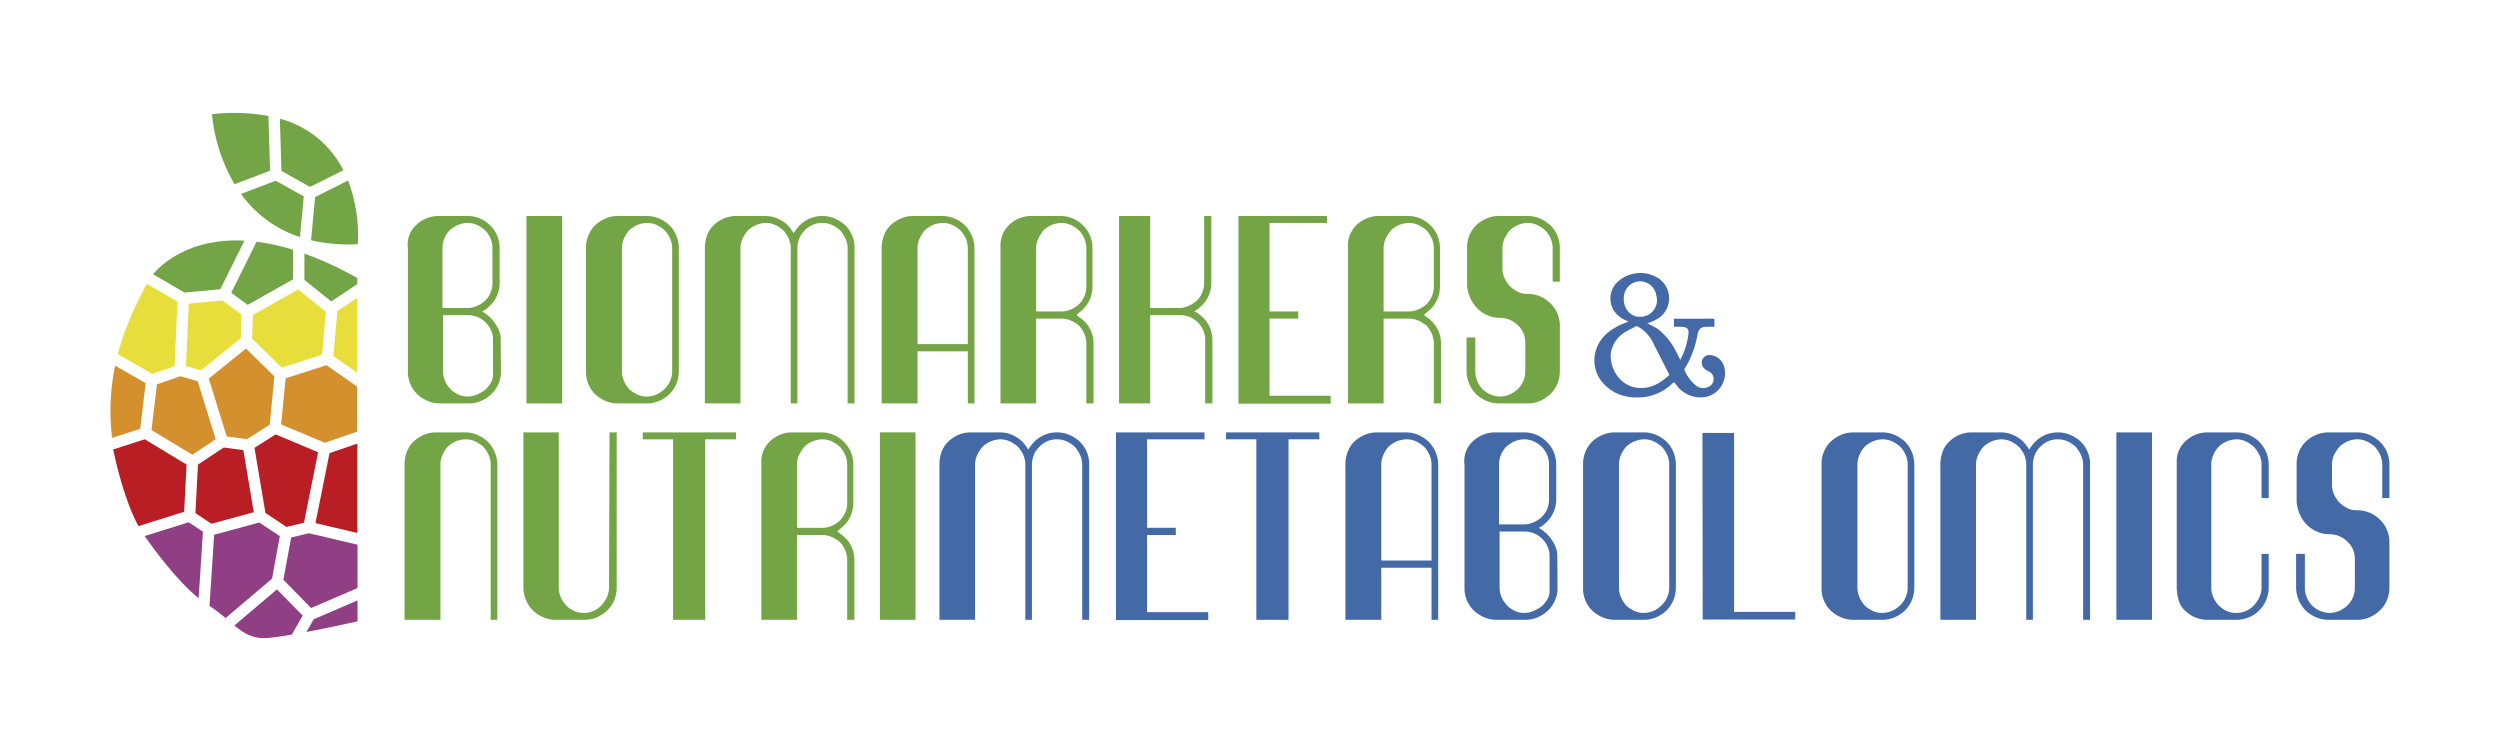 <svg id="Capa_1" data-name="Capa 1" xmlns="http://www.w3.org/2000/svg" viewBox="0 0 660.472 198.425">
  <defs>
    <style>
      .cls-1 {
        fill: #73a445;
      }

      .cls-2 {
        fill: #4469a7;
      }

      .cls-3 {
        fill: #903f84;
      }

      .cls-4 {
        fill: #b81e24;
      }

      .cls-5 {
        fill: #d3902c;
      }

      .cls-6 {
        fill: #e7de3c;
      }

      .cls-7 {
        fill: none;
      }
    </style>
  </defs>
  <g>
    <g>
      <path class="cls-1" d="M129.636,163.749V122.802a6.364,6.364,0,0,0-.527-2.599,7.858,7.858,0,0,0-1.439-2.177,8.313,8.313,0,0,0-2.107-1.405,6.036,6.036,0,0,0-2.599-.562,7.136,7.136,0,0,0-2.634.597,7.759,7.759,0,0,0-2.072,1.37,8.777,8.777,0,0,0-1.37,2.177,6.365,6.365,0,0,0-.527,2.599V163.749h-9.482V122.802a9.553,9.553,0,0,1,.597-3.407,7.517,7.517,0,0,1,1.721-2.704,9.414,9.414,0,0,1,2.739-1.791,8.24,8.24,0,0,1,3.301-.667h7.585a8.249,8.249,0,0,1,3.301.667,9.453,9.453,0,0,1,2.739,1.791,8.897,8.897,0,0,1,1.826,2.704,8.309,8.309,0,0,1,.702,3.407V163.749Z"/>
      <path class="cls-1" d="M161.031,114.233h1.896v40.947a8.666,8.666,0,0,1-.667,3.407,7.874,7.874,0,0,1-1.861,2.704,9.554,9.554,0,0,1-2.704,1.791,8.178,8.178,0,0,1-3.336.667H146.844a8.242,8.242,0,0,1-3.301-.667,9.387,9.387,0,0,1-2.739-1.791,8.764,8.764,0,0,1-2.528-6.111V114.233h9.341v40.947a6.362,6.362,0,0,0,.527,2.599,7.794,7.794,0,0,0,1.44,2.178,7.311,7.311,0,0,0,2.001,1.404,5.628,5.628,0,0,0,2.494.562,6.327,6.327,0,0,0,4.846-2.037,8.27,8.27,0,0,0,1.405-2.107,6.029,6.029,0,0,0,.562-2.599Z"/>
      <path class="cls-1" d="M186.316,116.059v47.69h-8.499v-47.69H169.81v-1.826h24.653V116.059Z"/>
      <path class="cls-1" d="M222.908,138.886q-.562.492-1.053.913-.492.421-.632.562a7.824,7.824,0,0,0,.913.738,8.719,8.719,0,0,1,1.054.878,7.982,7.982,0,0,1,1.861,2.669,8.423,8.423,0,0,1,.667,3.371V163.749h-1.896V148.016a6.619,6.619,0,0,0-.526-2.634,7.482,7.482,0,0,0-1.37-2.142,8.77,8.77,0,0,0-2.178-1.37,6.37,6.37,0,0,0-2.599-.527h-6.602V163.749H201.135V122.169a7.43,7.43,0,0,1,2.177-5.479,8.507,8.507,0,0,1,2.669-1.791,8.242,8.242,0,0,1,3.301-.667h7.585a8.354,8.354,0,0,1,3.406.667,8.639,8.639,0,0,1,2.634,1.791,7.873,7.873,0,0,1,1.861,2.704,8.67,8.67,0,0,1,.667,3.407v10.043a8.49,8.49,0,0,1-.667,3.336A7.868,7.868,0,0,1,222.908,138.886Zm-5.759.562a6.37,6.37,0,0,0,2.599-.526,7.844,7.844,0,0,0,2.178-1.44,6.633,6.633,0,0,0,1.37-2.037,6.363,6.363,0,0,0,.526-2.599V122.802a6.372,6.372,0,0,0-.526-2.599,7.87,7.87,0,0,0-1.44-2.177,8.313,8.313,0,0,0-2.107-1.405,6.036,6.036,0,0,0-2.599-.562,7.668,7.668,0,0,0-2.528.562,6.395,6.395,0,0,0-2.107,1.405,9.632,9.632,0,0,0-1.405,2.177,6.017,6.017,0,0,0-.562,2.599V139.447Z"/>
      <path class="cls-1" d="M232.46,163.749V114.233H241.872V163.749Z"/>
      <path class="cls-2" d="M270.879,163.749V122.802a6.372,6.372,0,0,0-.526-2.599,7.871,7.871,0,0,0-1.44-2.177,8.313,8.313,0,0,0-2.107-1.405,5.876,5.876,0,0,0-2.528-.562,7.136,7.136,0,0,0-2.634.597,7.759,7.759,0,0,0-2.072,1.37,9.631,9.631,0,0,0-1.405,2.177,6.017,6.017,0,0,0-.562,2.599V163.749h-9.412V122.802a10.077,10.077,0,0,1,.562-3.407,6.757,6.757,0,0,1,1.756-2.704,8.502,8.502,0,0,1,2.669-1.791,8.241,8.241,0,0,1,3.301-.667h7.585a8.175,8.175,0,0,1,3.336.667,9.596,9.596,0,0,1,2.704,1.791,12.312,12.312,0,0,1,1.545,2.107,10.455,10.455,0,0,1,1.615-2.107,8.616,8.616,0,0,1,2.634-1.791,8.589,8.589,0,0,1,6.637,0,9.44,9.44,0,0,1,2.739,1.791,8.152,8.152,0,0,1,2.458,6.111V163.749h-1.826V122.802a6.038,6.038,0,0,0-.562-2.599,9.682,9.682,0,0,0-1.405-2.177,8.31,8.31,0,0,0-2.107-1.405,6.037,6.037,0,0,0-2.599-.562,6.314,6.314,0,0,0-4.706,2.037,6.389,6.389,0,0,0-1.405,2.107,6.758,6.758,0,0,0-.492,2.599V163.749Z"/>
      <path class="cls-2" d="M319.412,163.819H294.829V114.233h23.388V116.059H303.046V139.447h7.585v1.896h-7.585v20.369h16.154v2.107Z"/>
      <path class="cls-2" d="M340.411,116.059v47.69h-8.499v-47.69h-8.007v-1.826h24.653V116.059Z"/>
      <path class="cls-2" d="M378.198,163.749V149.983H364.923V163.749h-9.481V122.802a9.553,9.553,0,0,1,.597-3.407,7.524,7.524,0,0,1,1.721-2.704,9.427,9.427,0,0,1,2.739-1.791,8.242,8.242,0,0,1,3.301-.667h7.585a8.251,8.251,0,0,1,3.301.667,9.444,9.444,0,0,1,2.739,1.791,8.888,8.888,0,0,1,1.826,2.704,8.302,8.302,0,0,1,.703,3.407V163.749Zm-13.275-15.663h13.275V122.802a6.373,6.373,0,0,0-.527-2.599,7.86,7.86,0,0,0-1.44-2.177,8.31,8.31,0,0,0-2.107-1.405,6.038,6.038,0,0,0-2.599-.562,7.136,7.136,0,0,0-2.634.597,7.754,7.754,0,0,0-2.072,1.37,8.777,8.777,0,0,0-1.37,2.177,6.372,6.372,0,0,0-.527,2.599Z"/>
      <path class="cls-2" d="M411.489,155.883a8.569,8.569,0,0,1-.772,2.95,8.802,8.802,0,0,1-1.756,2.458,9.555,9.555,0,0,1-2.704,1.791,8.178,8.178,0,0,1-3.336.667h-7.515a8.242,8.242,0,0,1-3.301-.667,9.387,9.387,0,0,1-2.739-1.791,8.146,8.146,0,0,1-2.458-6.111V122.802a5.252,5.252,0,0,1-.07-.983,7.016,7.016,0,0,1,2.177-5.127,8.507,8.507,0,0,1,2.669-1.791,8.417,8.417,0,0,1,3.372-.667h7.585a8.175,8.175,0,0,1,3.336.667,8.639,8.639,0,0,1,2.634,1.791,7.873,7.873,0,0,1,1.861,2.704,8.669,8.669,0,0,1,.667,3.407v9.06a8.49,8.49,0,0,1-.667,3.336,7.869,7.869,0,0,1-1.861,2.704,11.095,11.095,0,0,1-.983.878,5.246,5.246,0,0,1-1.124.667,8.665,8.665,0,0,1,1.124.738q.49.387.983.808a11.696,11.696,0,0,1,1.861,2.458,7.107,7.107,0,0,1,.948,2.88Zm-8.85-17.349a6.096,6.096,0,0,0,2.563-.562,8.091,8.091,0,0,0,2.142-1.405,6.39,6.39,0,0,0,1.896-4.706v-9.06a6.507,6.507,0,0,0-1.967-4.776,7.039,7.039,0,0,0-2.072-1.405,6.111,6.111,0,0,0-2.563-.562,7.136,7.136,0,0,0-2.634.597,7.754,7.754,0,0,0-2.072,1.37,6.786,6.786,0,0,0-1.896,4.776v15.732Zm.07,1.896h-6.532v14.75a6.362,6.362,0,0,0,.527,2.599,7.794,7.794,0,0,0,1.44,2.178,7.311,7.311,0,0,0,2.001,1.404,5.628,5.628,0,0,0,2.494.562,6.248,6.248,0,0,0,2.634-.562,10.895,10.895,0,0,0,2.283-1.404,10.692,10.692,0,0,0,1.299-1.721,4.093,4.093,0,0,0,.527-2.142v-9.271a5.795,5.795,0,0,0-.527-2.423,6.746,6.746,0,0,0-1.37-2.001A6.506,6.506,0,0,0,402.71,140.431Z"/>
      <path class="cls-2" d="M418.231,122.52a8.198,8.198,0,0,1,.632-3.196,8.116,8.116,0,0,1,1.756-2.634,9.414,9.414,0,0,1,2.739-1.791,8.24,8.24,0,0,1,3.301-.667h7.515a8.426,8.426,0,0,1,3.372.667,9.453,9.453,0,0,1,2.739,1.791,8.417,8.417,0,0,1,1.791,2.704,8.678,8.678,0,0,1,.667,3.407v32.378a8.675,8.675,0,0,1-.667,3.407,8.412,8.412,0,0,1-1.791,2.704,9.413,9.413,0,0,1-2.739,1.791,8.425,8.425,0,0,1-3.372.667h-7.515a8.24,8.24,0,0,1-3.301-.667,9.374,9.374,0,0,1-2.739-1.791,8.27,8.27,0,0,1-2.388-6.111Zm22.756.281a6.365,6.365,0,0,0-.527-2.599,7.858,7.858,0,0,0-1.439-2.177,8.313,8.313,0,0,0-2.107-1.405,6.036,6.036,0,0,0-2.599-.562,7.136,7.136,0,0,0-2.634.597,7.759,7.759,0,0,0-2.072,1.37,8.777,8.777,0,0,0-1.37,2.177,6.365,6.365,0,0,0-.527,2.599v32.378a6.354,6.354,0,0,0,.527,2.599,8.735,8.735,0,0,0,1.37,2.178,8.481,8.481,0,0,0,2.072,1.404,5.626,5.626,0,0,0,2.493.562,6.414,6.414,0,0,0,2.704-.562,7.28,7.28,0,0,0,2.143-1.475,6.873,6.873,0,0,0,1.439-2.107,6.354,6.354,0,0,0,.527-2.599Z"/>
      <path class="cls-2" d="M474.42,163.679H449.837q0-11.518-.035-23.845-.037-12.326-.035-25.46H458.125v47.269h16.154V163.749Z"/>
      <path class="cls-2" d="M481.232,122.52a8.198,8.198,0,0,1,.632-3.196,8.116,8.116,0,0,1,1.756-2.634,9.414,9.414,0,0,1,2.739-1.791,8.24,8.24,0,0,1,3.301-.667h7.515a8.426,8.426,0,0,1,3.372.667,9.453,9.453,0,0,1,2.739,1.791,8.417,8.417,0,0,1,1.791,2.704,8.678,8.678,0,0,1,.667,3.407v32.378a8.675,8.675,0,0,1-.667,3.407,8.412,8.412,0,0,1-1.791,2.704,9.413,9.413,0,0,1-2.739,1.791,8.425,8.425,0,0,1-3.372.667h-7.515a8.24,8.24,0,0,1-3.301-.667,9.374,9.374,0,0,1-2.739-1.791,8.27,8.27,0,0,1-2.388-6.111Zm22.756.281a6.364,6.364,0,0,0-.527-2.599,7.858,7.858,0,0,0-1.439-2.177,8.313,8.313,0,0,0-2.107-1.405,6.036,6.036,0,0,0-2.599-.562,7.136,7.136,0,0,0-2.634.597,7.759,7.759,0,0,0-2.072,1.37,8.777,8.777,0,0,0-1.37,2.177,6.365,6.365,0,0,0-.527,2.599v32.378a6.354,6.354,0,0,0,.527,2.599,8.735,8.735,0,0,0,1.37,2.178,8.481,8.481,0,0,0,2.072,1.404,5.626,5.626,0,0,0,2.493.562,6.414,6.414,0,0,0,2.704-.562,7.28,7.28,0,0,0,2.143-1.475,6.873,6.873,0,0,0,1.439-2.107,6.354,6.354,0,0,0,.527-2.599Z"/>
      <path class="cls-2" d="M535.313,163.749V122.802a6.372,6.372,0,0,0-.526-2.599,7.87,7.87,0,0,0-1.44-2.177,8.313,8.313,0,0,0-2.107-1.405,5.876,5.876,0,0,0-2.528-.562,7.136,7.136,0,0,0-2.634.597,7.759,7.759,0,0,0-2.072,1.37,9.632,9.632,0,0,0-1.405,2.177,6.017,6.017,0,0,0-.562,2.599V163.749h-9.412V122.802a10.077,10.077,0,0,1,.562-3.407,6.757,6.757,0,0,1,1.756-2.704,8.502,8.502,0,0,1,2.669-1.791,8.241,8.241,0,0,1,3.301-.667h7.585a8.175,8.175,0,0,1,3.336.667,9.596,9.596,0,0,1,2.704,1.791,12.312,12.312,0,0,1,1.545,2.107,10.455,10.455,0,0,1,1.615-2.107,8.616,8.616,0,0,1,2.634-1.791,8.589,8.589,0,0,1,6.637,0,9.44,9.44,0,0,1,2.739,1.791,8.152,8.152,0,0,1,2.458,6.111V163.749h-1.826V122.802a6.039,6.039,0,0,0-.562-2.599,9.682,9.682,0,0,0-1.405-2.177,8.31,8.31,0,0,0-2.107-1.405,6.038,6.038,0,0,0-2.599-.562,6.314,6.314,0,0,0-4.706,2.037,6.389,6.389,0,0,0-1.405,2.107,6.758,6.758,0,0,0-.492,2.599V163.749Z"/>
      <path class="cls-2" d="M559.123,163.749V114.233h9.412V163.749Z"/>
      <path class="cls-2" d="M575.066,155.321V121.889a7.095,7.095,0,0,1,2.177-5.198,8.502,8.502,0,0,1,2.669-1.791,8.24,8.24,0,0,1,3.301-.667h7.585a8.502,8.502,0,0,1,3.336.667,8.417,8.417,0,0,1,2.704,1.791,8.897,8.897,0,0,1,1.826,2.704,8.309,8.309,0,0,1,.702,3.407v8.779h-1.896v-8.779a6.039,6.039,0,0,0-.562-2.599,8.574,8.574,0,0,0-1.475-2.177,8.31,8.31,0,0,0-2.107-1.405,5.88,5.88,0,0,0-2.529-.562,7.282,7.282,0,0,0-2.599.597,6.614,6.614,0,0,0-2.037,1.37,7.827,7.827,0,0,0-1.44,2.177,6.373,6.373,0,0,0-.527,2.599v32.378a6.362,6.362,0,0,0,.527,2.599,7.794,7.794,0,0,0,1.44,2.178,7.311,7.311,0,0,0,2.001,1.404,5.628,5.628,0,0,0,2.494.562,6.327,6.327,0,0,0,4.846-2.037,8.27,8.27,0,0,0,1.405-2.107,6.029,6.029,0,0,0,.562-2.599V146.331h1.896v8.85a8.306,8.306,0,0,1-.702,3.407,8.891,8.891,0,0,1-1.826,2.704,8.385,8.385,0,0,1-2.704,1.791,8.502,8.502,0,0,1-3.336.667h-7.585a8.24,8.24,0,0,1-3.301-.667,8.469,8.469,0,0,1-2.669-1.791,5.894,5.894,0,0,1-1.651-2.669A13.455,13.455,0,0,1,575.066,155.321Z"/>
      <path class="cls-2" d="M608.92,146.331v8.85a6.783,6.783,0,0,0,1.896,4.776,7.006,7.006,0,0,0,2.072,1.404,6.081,6.081,0,0,0,2.563.562h.281a6.395,6.395,0,0,0,2.388-.597,8.021,8.021,0,0,0,2.037-1.37,6.505,6.505,0,0,0,1.966-4.776v-7.445a6.057,6.057,0,0,0-1.966-4.636,6.655,6.655,0,0,0-2.037-1.405,6.883,6.883,0,0,0-2.388-.562h-.281a8.215,8.215,0,0,1-3.301-.667,8.455,8.455,0,0,1-2.669-1.791,9.834,9.834,0,0,1-2.739-6.11v-10.044a8.229,8.229,0,0,1,2.388-5.83,9.427,9.427,0,0,1,2.739-1.791,8.242,8.242,0,0,1,3.301-.667H622.686a8.178,8.178,0,0,1,3.336.667,9.596,9.596,0,0,1,2.704,1.791,7.879,7.879,0,0,1,1.861,2.704,8.669,8.669,0,0,1,.667,3.407v8.779h-1.896v-8.779a6.365,6.365,0,0,0-.527-2.599,7.858,7.858,0,0,0-1.439-2.177,8.313,8.313,0,0,0-2.107-1.405,6.036,6.036,0,0,0-2.599-.562,6.841,6.841,0,0,0-2.599.597,7.962,7.962,0,0,0-2.037,1.37,9.647,9.647,0,0,0-1.404,2.177,6.017,6.017,0,0,0-.562,2.599v5.268a6.011,6.011,0,0,0,.562,2.599,8.241,8.241,0,0,0,1.404,2.107,9.652,9.652,0,0,0,2.037,1.44,5.15,5.15,0,0,0,2.458.597,8.386,8.386,0,0,1,6.181,2.458,7.974,7.974,0,0,1,1.861,2.669,8.243,8.243,0,0,1,.667,3.301v11.94a8.666,8.666,0,0,1-.667,3.407,7.874,7.874,0,0,1-1.861,2.704,9.554,9.554,0,0,1-2.704,1.791,8.178,8.178,0,0,1-3.336.667h-7.515a8.242,8.242,0,0,1-3.301-.667,9.387,9.387,0,0,1-2.739-1.791,8.764,8.764,0,0,1-2.528-6.111V146.331Z"/>
    </g>
    <g>
      <path class="cls-1" d="M132.349,98.714a8.569,8.569,0,0,1-.772,2.95,8.802,8.802,0,0,1-1.756,2.458,9.555,9.555,0,0,1-2.704,1.791,8.178,8.178,0,0,1-3.336.667h-7.515a8.242,8.242,0,0,1-3.301-.667,9.387,9.387,0,0,1-2.739-1.791,8.146,8.146,0,0,1-2.458-6.111V65.633a5.253,5.253,0,0,1-.07-.983,7.016,7.016,0,0,1,2.177-5.127,8.508,8.508,0,0,1,2.669-1.791,8.417,8.417,0,0,1,3.372-.667h7.585a8.175,8.175,0,0,1,3.336.667,8.639,8.639,0,0,1,2.634,1.791,7.873,7.873,0,0,1,1.861,2.704,8.67,8.67,0,0,1,.667,3.407V74.693a8.49,8.49,0,0,1-.667,3.336,7.869,7.869,0,0,1-1.861,2.704,11.095,11.095,0,0,1-.983.878,5.246,5.246,0,0,1-1.124.667,8.667,8.667,0,0,1,1.124.738q.49.387.983.808a11.697,11.697,0,0,1,1.861,2.458,7.107,7.107,0,0,1,.948,2.88Zm-8.85-17.349a6.096,6.096,0,0,0,2.563-.562,8.091,8.091,0,0,0,2.142-1.405,6.39,6.39,0,0,0,1.896-4.706V65.633a6.507,6.507,0,0,0-1.967-4.776,7.039,7.039,0,0,0-2.072-1.405,6.111,6.111,0,0,0-2.563-.562,7.135,7.135,0,0,0-2.634.597,7.753,7.753,0,0,0-2.072,1.37,6.786,6.786,0,0,0-1.896,4.776V81.365Zm.07,1.896h-6.532V98.011a6.362,6.362,0,0,0,.527,2.599,7.794,7.794,0,0,0,1.44,2.178,7.312,7.312,0,0,0,2.001,1.404,5.628,5.628,0,0,0,2.494.562,6.248,6.248,0,0,0,2.634-.562,10.895,10.895,0,0,0,2.283-1.404,10.691,10.691,0,0,0,1.299-1.721,4.093,4.093,0,0,0,.527-2.142v-9.271a5.795,5.795,0,0,0-.527-2.423,6.746,6.746,0,0,0-1.37-2.001A6.506,6.506,0,0,0,123.57,83.262Z"/>
      <path class="cls-1" d="M139.091,106.58V57.064h9.412V106.58Z"/>
      <path class="cls-1" d="M154.824,65.351a8.198,8.198,0,0,1,.632-3.196,8.116,8.116,0,0,1,1.756-2.634,9.414,9.414,0,0,1,2.739-1.791,8.24,8.24,0,0,1,3.301-.667h7.515a8.425,8.425,0,0,1,3.372.667,9.453,9.453,0,0,1,2.739,1.791,8.417,8.417,0,0,1,1.791,2.704,8.678,8.678,0,0,1,.667,3.407V98.011a8.674,8.674,0,0,1-.667,3.407,8.412,8.412,0,0,1-1.791,2.704,9.413,9.413,0,0,1-2.739,1.791,8.426,8.426,0,0,1-3.372.667h-7.515a8.24,8.24,0,0,1-3.301-.667,9.374,9.374,0,0,1-2.739-1.791,8.27,8.27,0,0,1-2.388-6.111Zm22.756.281a6.365,6.365,0,0,0-.527-2.599,7.858,7.858,0,0,0-1.439-2.177,8.313,8.313,0,0,0-2.107-1.405,6.036,6.036,0,0,0-2.599-.562,7.135,7.135,0,0,0-2.634.597,7.759,7.759,0,0,0-2.072,1.37,8.776,8.776,0,0,0-1.37,2.177,6.364,6.364,0,0,0-.527,2.599V98.011a6.354,6.354,0,0,0,.527,2.599,8.735,8.735,0,0,0,1.37,2.178,8.482,8.482,0,0,0,2.072,1.404,5.626,5.626,0,0,0,2.493.562,6.414,6.414,0,0,0,2.704-.562,7.28,7.28,0,0,0,2.143-1.475,6.873,6.873,0,0,0,1.439-2.107,6.354,6.354,0,0,0,.527-2.599Z"/>
      <path class="cls-1" d="M208.905,106.58V65.633a6.372,6.372,0,0,0-.526-2.599,7.871,7.871,0,0,0-1.44-2.177,8.313,8.313,0,0,0-2.107-1.405,5.876,5.876,0,0,0-2.528-.562,7.135,7.135,0,0,0-2.634.597,7.759,7.759,0,0,0-2.072,1.37,9.631,9.631,0,0,0-1.405,2.177,6.017,6.017,0,0,0-.562,2.599V106.58h-9.412V65.633a10.077,10.077,0,0,1,.562-3.407,6.757,6.757,0,0,1,1.756-2.704,8.502,8.502,0,0,1,2.669-1.791,8.24,8.24,0,0,1,3.301-.667h7.585a8.175,8.175,0,0,1,3.336.667,9.596,9.596,0,0,1,2.704,1.791,12.312,12.312,0,0,1,1.545,2.107,10.455,10.455,0,0,1,1.615-2.107,8.616,8.616,0,0,1,2.634-1.791,8.589,8.589,0,0,1,6.637,0,9.44,9.44,0,0,1,2.739,1.791,8.152,8.152,0,0,1,2.458,6.111V106.58H223.936V65.633a6.038,6.038,0,0,0-.562-2.599,9.682,9.682,0,0,0-1.405-2.177,8.311,8.311,0,0,0-2.107-1.405,6.038,6.038,0,0,0-2.599-.562,6.314,6.314,0,0,0-4.706,2.037,6.39,6.39,0,0,0-1.405,2.107,6.758,6.758,0,0,0-.492,2.599V106.58Z"/>
      <path class="cls-1" d="M255.682,106.58V92.814h-13.275V106.58h-9.481V65.633a9.553,9.553,0,0,1,.597-3.407,7.524,7.524,0,0,1,1.721-2.704,9.427,9.427,0,0,1,2.739-1.791,8.242,8.242,0,0,1,3.301-.667h7.585a8.251,8.251,0,0,1,3.301.667,9.444,9.444,0,0,1,2.739,1.791,8.888,8.888,0,0,1,1.826,2.704,8.302,8.302,0,0,1,.703,3.407V106.58Zm-13.275-15.663h13.275V65.633a6.372,6.372,0,0,0-.527-2.599,7.859,7.859,0,0,0-1.44-2.177,8.31,8.31,0,0,0-2.107-1.405,6.038,6.038,0,0,0-2.599-.562,7.135,7.135,0,0,0-2.634.597,7.753,7.753,0,0,0-2.072,1.37,8.777,8.777,0,0,0-1.37,2.177,6.373,6.373,0,0,0-.527,2.599Z"/>
      <path class="cls-1" d="M286.093,81.717q-.562.492-1.053.913-.492.421-.632.562a7.825,7.825,0,0,0,.913.738,8.72,8.72,0,0,1,1.054.878,7.982,7.982,0,0,1,1.861,2.669,8.423,8.423,0,0,1,.667,3.371V106.58H287.006V90.847a6.619,6.619,0,0,0-.526-2.634,7.482,7.482,0,0,0-1.37-2.142,8.771,8.771,0,0,0-2.178-1.37,6.37,6.37,0,0,0-2.599-.527h-6.602V106.58h-9.412V65a7.43,7.43,0,0,1,2.177-5.479,8.507,8.507,0,0,1,2.669-1.791,8.242,8.242,0,0,1,3.301-.667h7.585a8.353,8.353,0,0,1,3.406.667,8.639,8.639,0,0,1,2.634,1.791,7.873,7.873,0,0,1,1.861,2.704,8.67,8.67,0,0,1,.667,3.407V75.676a8.49,8.49,0,0,1-.667,3.336A7.869,7.869,0,0,1,286.093,81.717Zm-5.759.562a6.37,6.37,0,0,0,2.599-.526,7.844,7.844,0,0,0,2.178-1.44,6.633,6.633,0,0,0,1.37-2.037,6.363,6.363,0,0,0,.526-2.599V65.633a6.372,6.372,0,0,0-.526-2.599A7.87,7.87,0,0,0,285.04,60.856a8.313,8.313,0,0,0-2.107-1.405,6.036,6.036,0,0,0-2.599-.562,7.668,7.668,0,0,0-2.528.562,6.395,6.395,0,0,0-2.107,1.405,9.632,9.632,0,0,0-1.405,2.177,6.017,6.017,0,0,0-.562,2.599V82.278Z"/>
      <path class="cls-1" d="M315.663,82.278a8.667,8.667,0,0,1,1.124.738q.491.387.983.808a8.778,8.778,0,0,1,1.861,2.739,8.24,8.24,0,0,1,.667,3.301V106.58H318.402V89.864a6.364,6.364,0,0,0-.527-2.599,6.631,6.631,0,0,0-1.37-2.037,6.895,6.895,0,0,0-2.107-1.44,6.202,6.202,0,0,0-2.528-.527h-8.007V106.58h-8.218V57.064h8.218V81.365h7.585a6.023,6.023,0,0,0,2.599-.562,9.648,9.648,0,0,0,2.177-1.405,6.316,6.316,0,0,0,1.405-2.142,6.85,6.85,0,0,0,.492-2.564V57.064h1.896V74.693a8.499,8.499,0,0,1-.667,3.336,7.869,7.869,0,0,1-1.861,2.704,11.03,11.03,0,0,1-.983.878,5.242,5.242,0,0,1-1.124.667Z"/>
      <path class="cls-1" d="M351.764,106.65H327.181V57.064h23.388v1.826H335.398V82.278h7.585v1.896h-7.585v20.369h16.154v2.107Z"/>
      <path class="cls-1" d="M377.89,81.717q-.562.492-1.053.913-.492.421-.632.562a7.825,7.825,0,0,0,.913.738,8.72,8.72,0,0,1,1.054.878,7.982,7.982,0,0,1,1.861,2.669,8.423,8.423,0,0,1,.667,3.371V106.58h-1.896V90.847a6.619,6.619,0,0,0-.526-2.634,7.482,7.482,0,0,0-1.37-2.142,8.771,8.771,0,0,0-2.178-1.37,6.37,6.37,0,0,0-2.599-.527h-6.602V106.58h-9.412V65a7.43,7.43,0,0,1,2.177-5.479,8.507,8.507,0,0,1,2.669-1.791,8.242,8.242,0,0,1,3.301-.667h7.585a8.354,8.354,0,0,1,3.406.667,8.639,8.639,0,0,1,2.634,1.791,7.873,7.873,0,0,1,1.861,2.704,8.669,8.669,0,0,1,.667,3.407V75.676a8.49,8.49,0,0,1-.667,3.336A7.869,7.869,0,0,1,377.89,81.717Zm-5.759.562a6.37,6.37,0,0,0,2.599-.526,7.844,7.844,0,0,0,2.178-1.44,6.633,6.633,0,0,0,1.37-2.037,6.363,6.363,0,0,0,.526-2.599V65.633a6.372,6.372,0,0,0-.526-2.599,7.87,7.87,0,0,0-1.44-2.177,8.313,8.313,0,0,0-2.107-1.405,6.036,6.036,0,0,0-2.599-.562,7.668,7.668,0,0,0-2.528.562,6.395,6.395,0,0,0-2.107,1.405,9.632,9.632,0,0,0-1.405,2.177,6.017,6.017,0,0,0-.562,2.599V82.278Z"/>
      <path class="cls-1" d="M389.76,89.162v8.85a6.782,6.782,0,0,0,1.896,4.776,7.006,7.006,0,0,0,2.072,1.404,6.081,6.081,0,0,0,2.563.562h.281a6.395,6.395,0,0,0,2.388-.597,8.022,8.022,0,0,0,2.037-1.37,6.505,6.505,0,0,0,1.966-4.776V90.566a6.057,6.057,0,0,0-1.966-4.636,6.655,6.655,0,0,0-2.037-1.405,6.883,6.883,0,0,0-2.388-.562h-.281a8.215,8.215,0,0,1-3.301-.667,8.455,8.455,0,0,1-2.669-1.791,9.834,9.834,0,0,1-2.739-6.11V65.351a8.198,8.198,0,0,1,.632-3.196,8.116,8.116,0,0,1,1.756-2.634,9.427,9.427,0,0,1,2.739-1.791,8.242,8.242,0,0,1,3.301-.667h7.515a8.178,8.178,0,0,1,3.336.667,9.596,9.596,0,0,1,2.704,1.791,7.879,7.879,0,0,1,1.861,2.704,8.669,8.669,0,0,1,.667,3.407V74.412h-1.896v-8.779a6.364,6.364,0,0,0-.527-2.599,7.858,7.858,0,0,0-1.439-2.177,8.313,8.313,0,0,0-2.107-1.405,6.036,6.036,0,0,0-2.599-.562,6.841,6.841,0,0,0-2.599.597,7.962,7.962,0,0,0-2.037,1.37,9.647,9.647,0,0,0-1.404,2.177,6.017,6.017,0,0,0-.562,2.599v5.268a6.01,6.01,0,0,0,.562,2.599,8.241,8.241,0,0,0,1.404,2.107,9.652,9.652,0,0,0,2.037,1.44,5.15,5.15,0,0,0,2.458.597,8.386,8.386,0,0,1,6.181,2.458A7.974,7.974,0,0,1,411.428,82.77a8.243,8.243,0,0,1,.667,3.301V98.011a8.666,8.666,0,0,1-.667,3.407,7.874,7.874,0,0,1-1.861,2.704,9.555,9.555,0,0,1-2.704,1.791,8.178,8.178,0,0,1-3.336.667h-7.515a8.242,8.242,0,0,1-3.301-.667,9.387,9.387,0,0,1-2.739-1.791,8.764,8.764,0,0,1-2.528-6.111V89.162Z"/>
    </g>
    <path class="cls-2" d="M452.908,84.185s-.399,0-.647.002c-2.827.027-5.654.013-8.481.013-.694,0-1.53-.005-1.53-.005l-.006,2.123s.26.006.495.005a17.485,17.485,0,0,1,1.898.044c1.128.119,1.499.562,1.447,1.698a19.474,19.474,0,0,1-1.945,6.588,2.217,2.217,0,0,1-.233.408s-.163-.299-.231-.441c-.283-.59-.566-1.182-.88-1.755a17.215,17.215,0,0,0-4.809-5.959,26.662,26.662,0,0,0-2.823-1.491A11.823,11.823,0,0,0,438.092,84.118a6.357,6.357,0,0,0,.15-10.529,8.864,8.864,0,0,0-11.214,1.197,6.076,6.076,0,0,0-.731,7.169,7.132,7.132,0,0,0,3.3,2.712c.155.07.568.268.568.268s-.432.229-.582.285a17.035,17.035,0,0,0-4.41,2.339c-5.096,3.879-5.308,10.92-.386,14.89,2.944,2.374,6.395,2.877,10.039,2.394a12.994,12.994,0,0,0,6.765-3.334c.35-.3.652-.558.652-.558s.244.256.56.649a7.927,7.927,0,0,0,6.796,3.393,6.417,6.417,0,0,0,5.918-8.076,4.12,4.12,0,0,0-3.811-3.111,1.943,1.943,0,0,0-1.997,1.32,2.1,2.1,0,0,0,.762,2.412,6.185,6.185,0,0,0,1.158.69,2.217,2.217,0,0,1,.419,3.514,3.143,3.143,0,0,1-4.044.073,10.899,10.899,0,0,1-2.858-3.74c-.077-.16-.173-.448-.173-.448s.125-.254.202-.379a25.232,25.232,0,0,0,3.271-8.766c.311-1.661.922-2.123,2.59-2.159.158-.003.317-.002.475-.002.734-.001,1.428-.022,1.428-.022ZM429.002,78.628a4.315,4.315,0,0,1,4.479-4.297,4.363,4.363,0,0,1,4.098,3.751,4.368,4.368,0,0,1-4.344,5.602C431.006,83.829,428.748,81.633,429.002,78.628Zm11.781,20.665c-2.329,2.041-4.888,3.507-8.135,3.173-3.957-.407-7.125-3.981-7.132-8.712a7.865,7.865,0,0,1,3.996-6.109c.758-.483,1.593-.846,2.381-1.284.161-.089.453-.216.453-.216s.344.127.544.232a10.028,10.028,0,0,1,4.099,4.726q1.894,3.705,3.777,7.416c.078.153.246.472.246.472A1.248,1.248,0,0,1,440.783,99.293Z"/>
    <g>
      <path class="cls-1" d="M71.348,45.098l-.432-14.459A51.102,51.102,0,0,0,56.007,30.167a44.691,44.691,0,0,0,5.97,18.499Z"/>
      <path class="cls-1" d="M74.351,45.151l7.55,4.218,8.808-4.404a26.3,26.3,0,0,0-16.77-13.603Z"/>
      <path class="cls-1" d="M80.254,51.886l-7.419-4.144L63.665,51.233A31.001,31.001,0,0,0,79.248,62.63Z"/>
      <path class="cls-1" d="M91.948,47.7,83.253,52.047l-1.072,11.425a44.323,44.323,0,0,0,12.343,1.043A40.32,40.32,0,0,0,91.948,47.7Z"/>
    </g>
    <g>
      <path class="cls-3" d="M59.616,163.268l12.259-10.404,2.06-11.221-5.443-3.605-11.923,3.245L55.352,160.065a49.18,49.18,0,0,1,4.415,3.381Z"/>
      <polygon class="cls-3" points="76.918 142.008 74.87 153.167 82.189 160.628 94.458 155.359 94.458 143.906 81.592 140.871 76.918 142.008"/>
      <path class="cls-3" d="M79.968,162.649l-6.808-6.94-11.247,9.545c2.684,2.202,5.06,3.656,9.174,3.262,1.631-.156,3.727-.467,5.99-.854Z"/>
      <path class="cls-3" d="M53.614,140.482l-3.762-2.508-11.638,3.647c1.812,2.607,8.28,11.621,14.263,16.416Z"/>
      <path class="cls-3" d="M82.887,163.593l-1.943,3.368c6.733-1.277,13.514-2.823,13.514-2.823V158.624Z"/>
    </g>
    <g>
      <polygon class="cls-4" points="72.813 114.765 67.231 118.311 70.125 135.521 75.702 139.216 80.304 138.096 84.042 119.486 72.813 114.765"/>
      <polygon class="cls-4" points="67.049 135.321 64.291 118.918 59.113 118.223 52.296 122.744 51.629 135.554 55.852 138.368 67.049 135.321"/>
      <polygon class="cls-4" points="87.055 119.716 83.343 138.201 94.399 140.81 94.399 117.183 87.055 119.716"/>
      <path class="cls-4" d="M48.643,135.209l.649-12.478L38.231,116.05,29.897,118.755c.641,3.106,2.948,13.38,6.676,20.237Z"/>
    </g>
    <g>
      <polygon class="cls-5" points="65.244 116.019 71.249 112.204 72.495 99.449 64.99 92.084 55.155 100.022 59.902 115.302 65.244 116.019"/>
      <polygon class="cls-5" points="56.988 116.033 52.229 100.714 47.629 99.4 41.465 101.523 40.024 113.628 50.8 120.137 56.988 116.033"/>
      <polygon class="cls-5" points="75.461 99.937 74.271 112.124 85.807 116.973 94.337 114.031 94.337 102.121 86.254 96.483 75.461 99.937"/>
      <path class="cls-5" d="M37.044,113.281,38.48,101.221,30.423,96.617A57.974,57.974,0,0,0,29.621,115.69Z"/>
    </g>
    <g>
      <polygon class="cls-6" points="49.137 96.711 53.084 97.838 63.61 89.342 63.812 83.073 58.744 79.374 49.861 80.201 49.137 96.711"/>
      <polygon class="cls-6" points="66.809 83.22 66.607 89.469 74.408 97.124 85.097 93.703 86.099 82.357 78.773 76.467 66.809 83.22"/>
      <polygon class="cls-6" points="89.128 82.16 88.074 94.095 94.337 98.463 94.337 78.697 89.128 82.16"/>
      <path class="cls-6" d="M40.241,98.772l5.892-2.029.749-17.073L38.77,74.959c-1.757,3.281-6.092,11.8-7.608,18.625Z"/>
    </g>
    <g>
      <path class="cls-1" d="M61.077,77.362,65.441,80.547l11.979-6.761V65.991a56.38,56.38,0,0,0-9.631-2.125Z"/>
      <path class="cls-1" d="M80.42,73.943l7.084,5.695,6.896-4.585V73.453A94.157,94.157,0,0,0,80.42,66.994Z"/>
      <path class="cls-1" d="M48.759,77.29l9.44-.878,6.382-12.835c-14.352-.769-21.775,6.087-24.171,8.865Z"/>
    </g>
    <rect class="cls-7" width="660.472" height="198.425"/>
  </g>
</svg>
